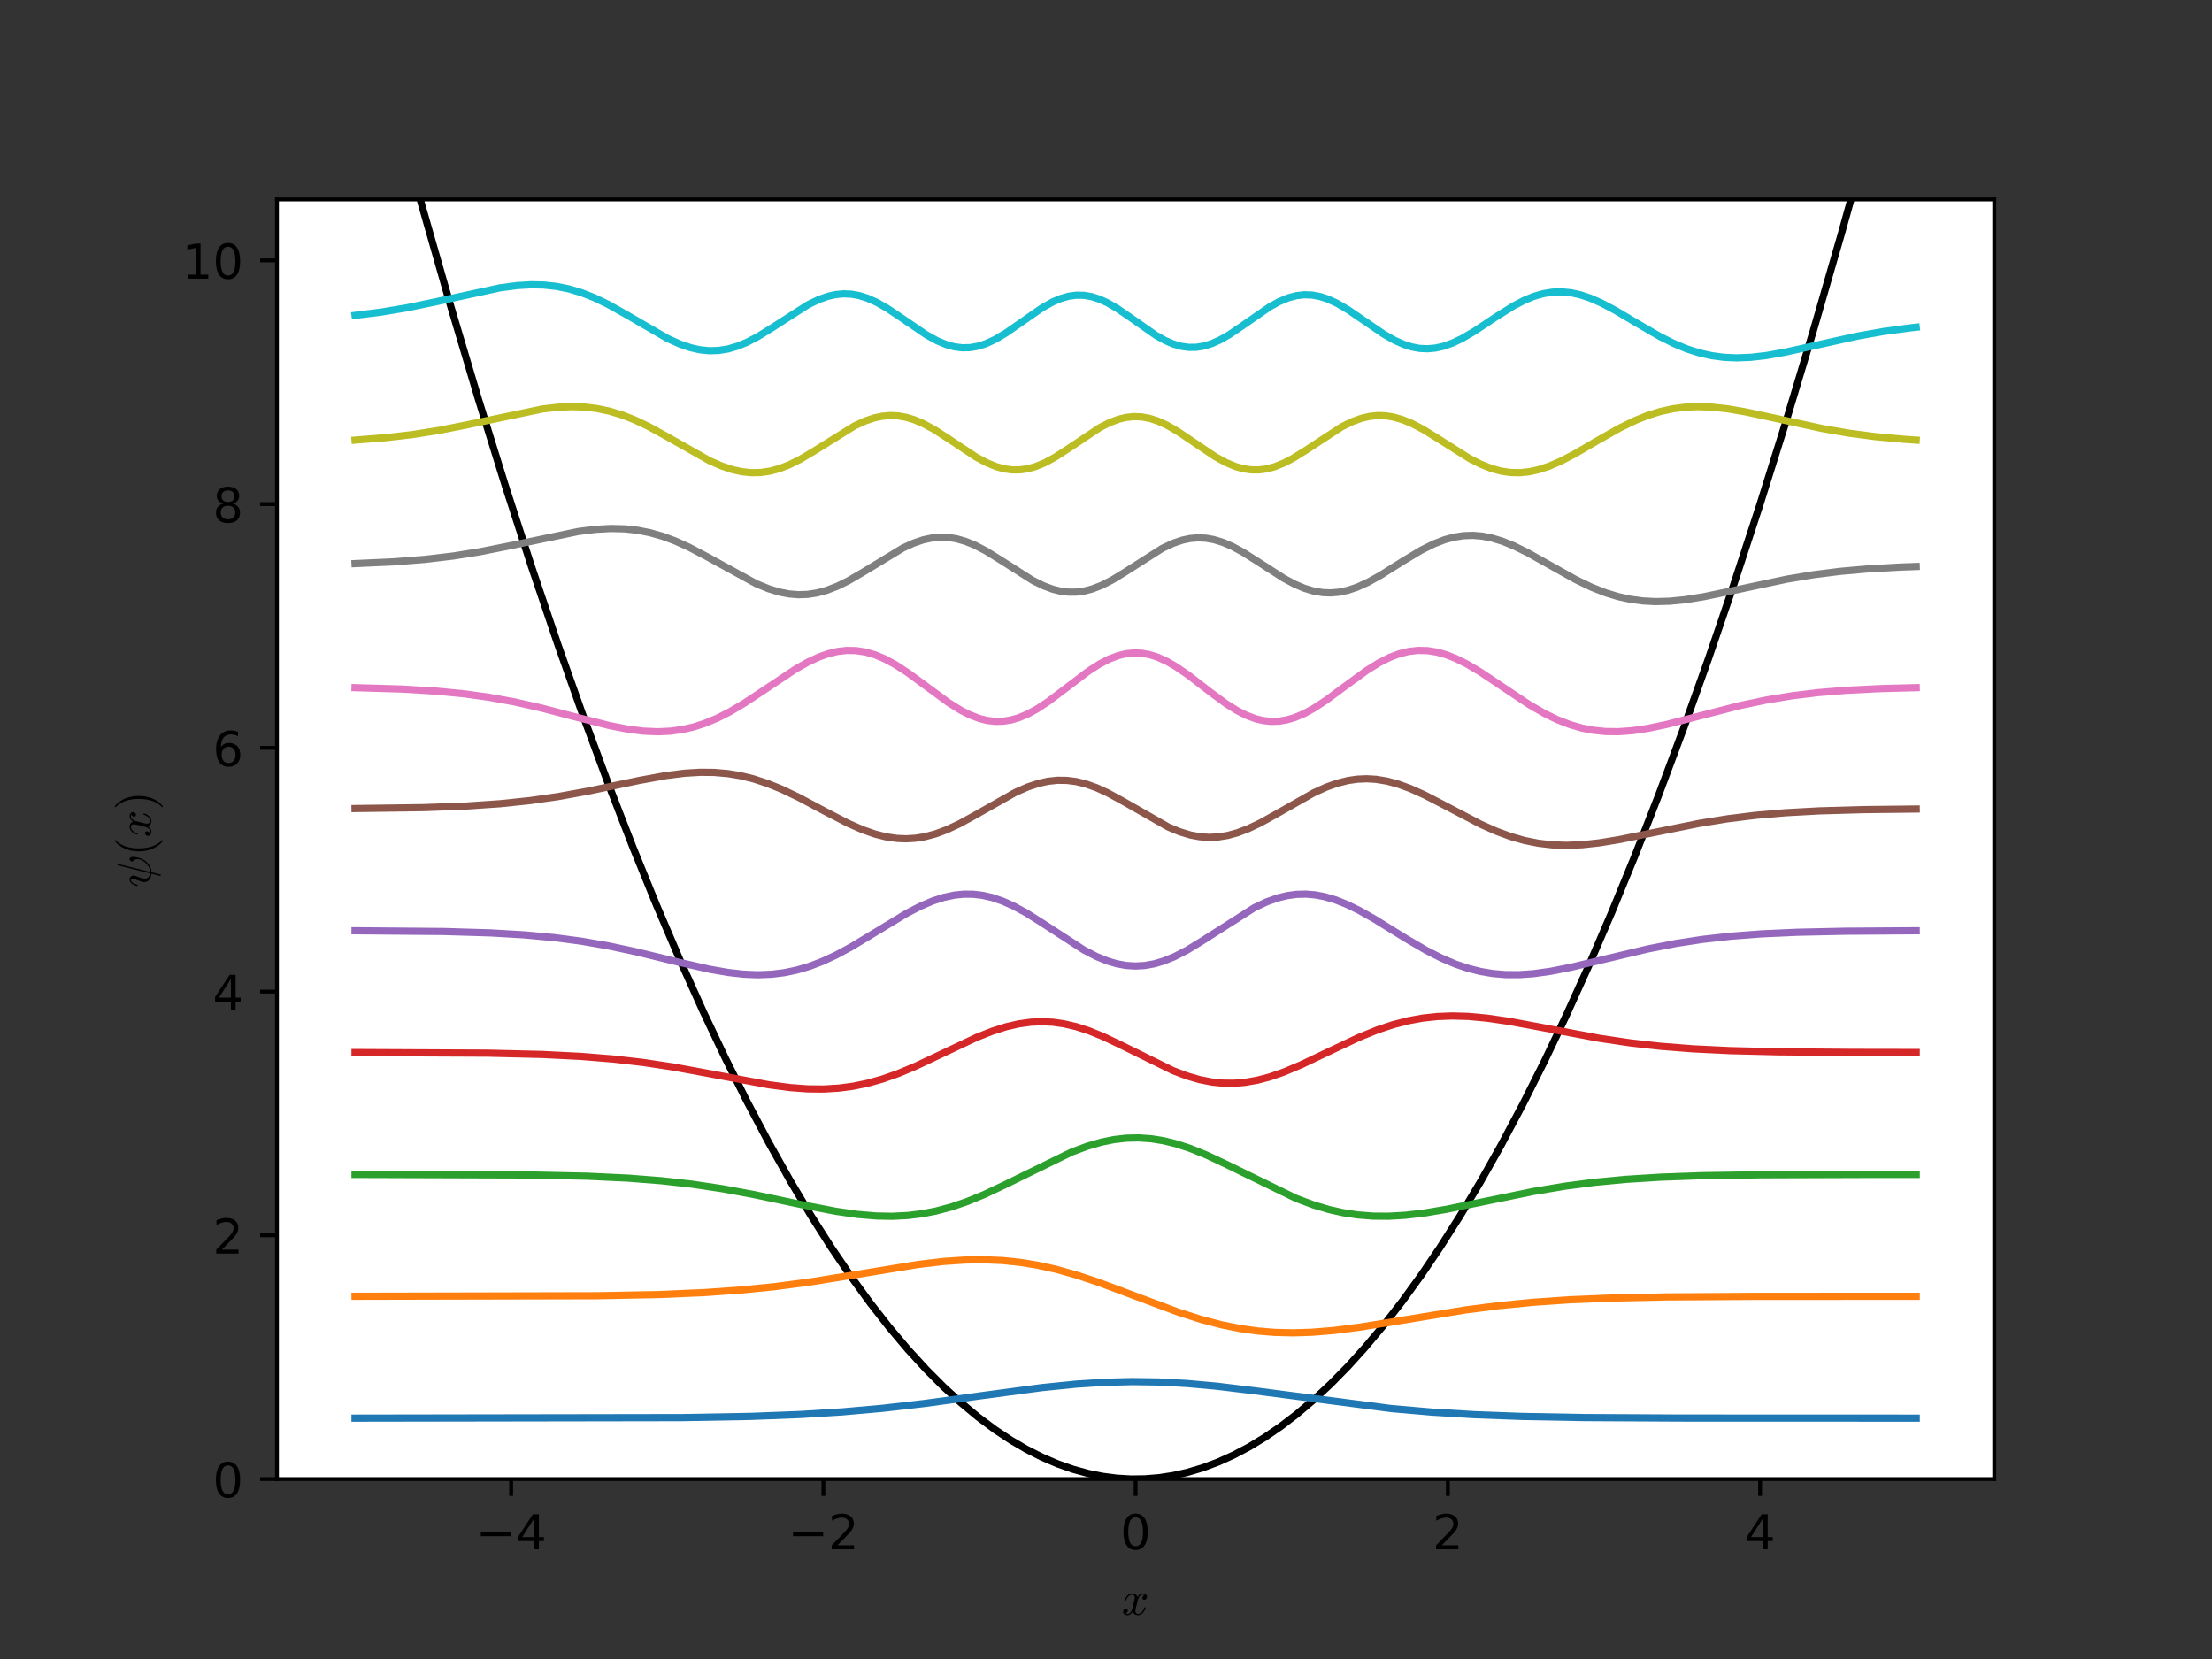 <svg xmlns="http://www.w3.org/2000/svg" xmlns:xlink="http://www.w3.org/1999/xlink" version="1.1" viewBox="0 0 460 345" viewport="0 0 400px 300px">
 <rect x="0" y="0" width="460" height="345" fill="#333333" stroke="none"/>
 <defs>
  <style type="text/css">
*{stroke-linecap:butt;stroke-linejoin:round;}
  </style>
 </defs>
 <g id="figure_1">
  <g id="patch_1">
   <path d="M 0 345.6  L 460.8 345.6  L 460.8 0  L 0 0  z " style="fill:none;opacity:0;"/>
  </g>
  <g id="axes_1">
   <g id="patch_2">
    <path d="M 57.6 307.584  L 414.72 307.584  L 414.72 41.472  L 57.6 41.472  z " style="fill:#ffffff;"/>
   </g>
   <g id="matplotlib.axis_1">
    <g id="xtick_1">
     <g id="line2d_1">
      <defs>
       <path d="M 0 0  L 0 3.5  " id="m62b616d77a" style="stroke:#000000;stroke-width:0.8;"/>
      </defs>
      <g>
       <use style="stroke:#000000;stroke-width:0.8;" x="106.298" xlink:href="#m62b616d77a" y="307.584"/>
      </g>
     </g>
     <g id="text_1">
      <!-- &#8722;4 -->
      <defs>
       <path d="M 10.594 35.5  L 73.188 35.5  L 73.188 27.203  L 10.594 27.203  z " id="DejaVuSans-2212"/>
       <path d="M 37.797 64.312  L 12.891 25.391  L 37.797 25.391  z M 35.203 72.906  L 47.609 72.906  L 47.609 25.391  L 58.016 25.391  L 58.016 17.188  L 47.609 17.188  L 47.609 0  L 37.797 0  L 37.797 17.188  L 4.891 17.188  L 4.891 26.703  z " id="DejaVuSans-34"/>
      </defs>
      <g transform="translate(98.927 322.182)scale(0.1 -0.1)">
       <use xlink:href="#DejaVuSans-2212"/>
       <use x="83.789" xlink:href="#DejaVuSans-34"/>
      </g>
     </g>
    </g>
    <g id="xtick_2">
     <g id="line2d_2">
      <g>
       <use style="stroke:#000000;stroke-width:0.8;" x="171.229" xlink:href="#m62b616d77a" y="307.584"/>
      </g>
     </g>
     <g id="text_2">
      <!-- &#8722;2 -->
      <defs>
       <path d="M 19.188 8.297  L 53.609 8.297  L 53.609 0  L 7.328 0  L 7.328 8.297  Q 12.938 14.109 22.625 23.891  Q 32.328 33.688 34.812 36.531  Q 39.547 41.844 41.422 45.531  Q 43.312 49.219 43.312 52.781  Q 43.312 58.594 39.234 62.25  Q 35.156 65.922 28.609 65.922  Q 23.969 65.922 18.812 64.312  Q 13.672 62.703 7.812 59.422  L 7.812 69.391  Q 13.766 71.781 18.938 73  Q 24.125 74.219 28.422 74.219  Q 39.75 74.219 46.484 68.547  Q 53.219 62.891 53.219 53.422  Q 53.219 48.922 51.531 44.891  Q 49.859 40.875 45.406 35.406  Q 44.188 33.984 37.641 27.219  Q 31.109 20.453 19.188 8.297  z " id="DejaVuSans-32"/>
      </defs>
      <g transform="translate(163.858 322.182)scale(0.1 -0.1)">
       <use xlink:href="#DejaVuSans-2212"/>
       <use x="83.789" xlink:href="#DejaVuSans-32"/>
      </g>
     </g>
    </g>
    <g id="xtick_3">
     <g id="line2d_3">
      <g>
       <use style="stroke:#000000;stroke-width:0.8;" x="236.16" xlink:href="#m62b616d77a" y="307.584"/>
      </g>
     </g>
     <g id="text_3">
      <!-- 0 -->
      <defs>
       <path d="M 31.781 66.406  Q 24.172 66.406 20.328 58.906  Q 16.5 51.422 16.5 36.375  Q 16.5 21.391 20.328 13.891  Q 24.172 6.391 31.781 6.391  Q 39.453 6.391 43.281 13.891  Q 47.125 21.391 47.125 36.375  Q 47.125 51.422 43.281 58.906  Q 39.453 66.406 31.781 66.406  z M 31.781 74.219  Q 44.047 74.219 50.516 64.516  Q 56.984 54.828 56.984 36.375  Q 56.984 17.969 50.516 8.266  Q 44.047 -1.422 31.781 -1.422  Q 19.531 -1.422 13.062 8.266  Q 6.594 17.969 6.594 36.375  Q 6.594 54.828 13.062 64.516  Q 19.531 74.219 31.781 74.219  z " id="DejaVuSans-30"/>
      </defs>
      <g transform="translate(232.979 322.182)scale(0.1 -0.1)">
       <use xlink:href="#DejaVuSans-30"/>
      </g>
     </g>
    </g>
    <g id="xtick_4">
     <g id="line2d_4">
      <g>
       <use style="stroke:#000000;stroke-width:0.8;" x="301.091" xlink:href="#m62b616d77a" y="307.584"/>
      </g>
     </g>
     <g id="text_4">
      <!-- 2 -->
      <g transform="translate(297.91 322.182)scale(0.1 -0.1)">
       <use xlink:href="#DejaVuSans-32"/>
      </g>
     </g>
    </g>
    <g id="xtick_5">
     <g id="line2d_5">
      <g>
       <use style="stroke:#000000;stroke-width:0.8;" x="366.022" xlink:href="#m62b616d77a" y="307.584"/>
      </g>
     </g>
     <g id="text_5">
      <!-- 4 -->
      <g transform="translate(362.841 322.182)scale(0.1 -0.1)">
       <use xlink:href="#DejaVuSans-34"/>
      </g>
     </g>
    </g>
    <g id="text_6">
     <!-- $x$ -->
     <defs>
      <path d="M 7.812 2.875  Q 9.578 1.516 12.797 1.516  Q 15.922 1.516 18.312 4.516  Q 20.703 7.516 21.578 11.078  L 26.125 28.812  Q 27.203 33.641 27.203 35.406  Q 27.203 37.891 25.812 39.75  Q 24.422 41.609 21.922 41.609  Q 18.75 41.609 15.969 39.625  Q 13.188 37.641 11.281 34.594  Q 9.375 31.547 8.594 28.422  Q 8.406 27.781 7.812 27.781  L 6.594 27.781  Q 5.812 27.781 5.812 28.719  L 5.812 29  Q 6.781 32.719 9.125 36.25  Q 11.469 39.797 14.859 41.984  Q 18.266 44.188 22.125 44.188  Q 25.781 44.188 28.734 42.234  Q 31.688 40.281 32.906 36.922  Q 34.625 39.984 37.281 42.078  Q 39.938 44.188 43.109 44.188  Q 45.266 44.188 47.5 43.422  Q 49.75 42.672 51.172 41.109  Q 52.594 39.547 52.594 37.203  Q 52.594 34.672 50.953 32.828  Q 49.312 31 46.781 31  Q 45.172 31 44.094 32.031  Q 43.016 33.062 43.016 34.625  Q 43.016 36.719 44.453 38.297  Q 45.906 39.891 47.906 40.188  Q 46.094 41.609 42.922 41.609  Q 39.703 41.609 37.328 38.625  Q 34.969 35.641 33.984 31.984  L 29.594 14.312  Q 28.516 10.297 28.516 7.719  Q 28.516 5.172 29.953 3.344  Q 31.391 1.516 33.797 1.516  Q 38.484 1.516 42.156 5.641  Q 45.844 9.766 47.016 14.703  Q 47.219 15.281 47.797 15.281  L 49.031 15.281  Q 49.422 15.281 49.656 15.016  Q 49.906 14.75 49.906 14.406  Q 49.906 14.312 49.812 14.109  Q 48.391 8.156 43.844 3.516  Q 39.312 -1.125 33.594 -1.125  Q 29.938 -1.125 26.984 0.844  Q 24.031 2.828 22.797 6.203  Q 21.234 3.266 18.469 1.062  Q 15.719 -1.125 12.594 -1.125  Q 10.453 -1.125 8.172 -0.359  Q 5.906 0.391 4.484 1.953  Q 3.078 3.516 3.078 5.906  Q 3.078 8.25 4.703 10.172  Q 6.344 12.109 8.797 12.109  Q 10.453 12.109 11.578 11.109  Q 12.703 10.109 12.703 8.5  Q 12.703 6.391 11.297 4.828  Q 9.906 3.266 7.812 2.875  z " id="Cmmi10-78"/>
     </defs>
     <g transform="translate(233.26 335.861)scale(0.1 -0.1)">
      <use transform="translate(0 0.812)" xlink:href="#Cmmi10-78"/>
     </g>
    </g>
   </g>
   <g id="matplotlib.axis_2">
    <g id="ytick_1">
     <g id="line2d_6">
      <defs>
       <path d="M 0 0  L -3.5 0  " id="m639daf9b6c" style="stroke:#000000;stroke-width:0.8;"/>
      </defs>
      <g>
       <use style="stroke:#000000;stroke-width:0.8;" x="57.6" xlink:href="#m639daf9b6c" y="307.584"/>
      </g>
     </g>
     <g id="text_7">
      <!-- 0 -->
      <g transform="translate(44.237 311.383)scale(0.1 -0.1)">
       <use xlink:href="#DejaVuSans-30"/>
      </g>
     </g>
    </g>
    <g id="ytick_2">
     <g id="line2d_7">
      <g>
       <use style="stroke:#000000;stroke-width:0.8;" x="57.6" xlink:href="#m639daf9b6c" y="256.896"/>
      </g>
     </g>
     <g id="text_8">
      <!-- 2 -->
      <g transform="translate(44.237 260.695)scale(0.1 -0.1)">
       <use xlink:href="#DejaVuSans-32"/>
      </g>
     </g>
    </g>
    <g id="ytick_3">
     <g id="line2d_8">
      <g>
       <use style="stroke:#000000;stroke-width:0.8;" x="57.6" xlink:href="#m639daf9b6c" y="206.208"/>
      </g>
     </g>
     <g id="text_9">
      <!-- 4 -->
      <g transform="translate(44.237 210.007)scale(0.1 -0.1)">
       <use xlink:href="#DejaVuSans-34"/>
      </g>
     </g>
    </g>
    <g id="ytick_4">
     <g id="line2d_9">
      <g>
       <use style="stroke:#000000;stroke-width:0.8;" x="57.6" xlink:href="#m639daf9b6c" y="155.52"/>
      </g>
     </g>
     <g id="text_10">
      <!-- 6 -->
      <defs>
       <path d="M 33.016 40.375  Q 26.375 40.375 22.484 35.828  Q 18.609 31.297 18.609 23.391  Q 18.609 15.531 22.484 10.953  Q 26.375 6.391 33.016 6.391  Q 39.656 6.391 43.531 10.953  Q 47.406 15.531 47.406 23.391  Q 47.406 31.297 43.531 35.828  Q 39.656 40.375 33.016 40.375  z M 52.594 71.297  L 52.594 62.312  Q 48.875 64.062 45.094 64.984  Q 41.312 65.922 37.594 65.922  Q 27.828 65.922 22.672 59.328  Q 17.531 52.734 16.797 39.406  Q 19.672 43.656 24.016 45.922  Q 28.375 48.188 33.594 48.188  Q 44.578 48.188 50.953 41.516  Q 57.328 34.859 57.328 23.391  Q 57.328 12.156 50.688 5.359  Q 44.047 -1.422 33.016 -1.422  Q 20.359 -1.422 13.672 8.266  Q 6.984 17.969 6.984 36.375  Q 6.984 53.656 15.188 63.938  Q 23.391 74.219 37.203 74.219  Q 40.922 74.219 44.703 73.484  Q 48.484 72.75 52.594 71.297  z " id="DejaVuSans-36"/>
      </defs>
      <g transform="translate(44.237 159.319)scale(0.1 -0.1)">
       <use xlink:href="#DejaVuSans-36"/>
      </g>
     </g>
    </g>
    <g id="ytick_5">
     <g id="line2d_10">
      <g>
       <use style="stroke:#000000;stroke-width:0.8;" x="57.6" xlink:href="#m639daf9b6c" y="104.832"/>
      </g>
     </g>
     <g id="text_11">
      <!-- 8 -->
      <defs>
       <path d="M 31.781 34.625  Q 24.75 34.625 20.719 30.859  Q 16.703 27.094 16.703 20.516  Q 16.703 13.922 20.719 10.156  Q 24.75 6.391 31.781 6.391  Q 38.812 6.391 42.859 10.172  Q 46.922 13.969 46.922 20.516  Q 46.922 27.094 42.891 30.859  Q 38.875 34.625 31.781 34.625  z M 21.922 38.812  Q 15.578 40.375 12.031 44.719  Q 8.5 49.078 8.5 55.328  Q 8.5 64.062 14.719 69.141  Q 20.953 74.219 31.781 74.219  Q 42.672 74.219 48.875 69.141  Q 55.078 64.062 55.078 55.328  Q 55.078 49.078 51.531 44.719  Q 48 40.375 41.703 38.812  Q 48.828 37.156 52.797 32.312  Q 56.781 27.484 56.781 20.516  Q 56.781 9.906 50.312 4.234  Q 43.844 -1.422 31.781 -1.422  Q 19.734 -1.422 13.25 4.234  Q 6.781 9.906 6.781 20.516  Q 6.781 27.484 10.781 32.312  Q 14.797 37.156 21.922 38.812  z M 18.312 54.391  Q 18.312 48.734 21.844 45.562  Q 25.391 42.391 31.781 42.391  Q 38.141 42.391 41.719 45.562  Q 45.312 48.734 45.312 54.391  Q 45.312 60.062 41.719 63.234  Q 38.141 66.406 31.781 66.406  Q 25.391 66.406 21.844 63.234  Q 18.312 60.062 18.312 54.391  z " id="DejaVuSans-38"/>
      </defs>
      <g transform="translate(44.237 108.631)scale(0.1 -0.1)">
       <use xlink:href="#DejaVuSans-38"/>
      </g>
     </g>
    </g>
    <g id="ytick_6">
     <g id="line2d_11">
      <g>
       <use style="stroke:#000000;stroke-width:0.8;" x="57.6" xlink:href="#m639daf9b6c" y="54.144"/>
      </g>
     </g>
     <g id="text_12">
      <!-- 10 -->
      <defs>
       <path d="M 12.406 8.297  L 28.516 8.297  L 28.516 63.922  L 10.984 60.406  L 10.984 69.391  L 28.422 72.906  L 38.281 72.906  L 38.281 8.297  L 54.391 8.297  L 54.391 0  L 12.406 0  z " id="DejaVuSans-31"/>
      </defs>
      <g transform="translate(37.875 57.943)scale(0.1 -0.1)">
       <use xlink:href="#DejaVuSans-31"/>
       <use x="63.623" xlink:href="#DejaVuSans-30"/>
      </g>
     </g>
    </g>
    <g id="text_13">
     <!-- $\psi(x)$ -->
     <defs>
      <path d="M 23.781 -19.484  L 28.516 -0.875  Q 24.172 -0.875 20.094 0.75  Q 16.016 2.391 13.5 5.562  Q 10.984 8.734 10.984 13.281  Q 10.984 15.875 11.906 19.188  Q 12.844 22.516 13.891 25.297  Q 14.938 28.078 16.703 32.625  Q 18.016 36.281 18.016 38.625  Q 18.016 41.609 15.828 41.609  Q 11.859 41.609 9.297 37.531  Q 6.734 33.453 5.516 28.422  Q 5.328 27.781 4.688 27.781  L 3.516 27.781  Q 2.688 27.781 2.688 28.719  L 2.688 29  Q 4.297 34.969 7.609 39.578  Q 10.938 44.188 16.016 44.188  Q 19.578 44.188 22.047 41.844  Q 24.516 39.5 24.516 35.891  Q 24.516 34.031 23.688 31.984  Q 21.922 27.438 20.891 24.75  Q 19.875 22.078 18.938 18.672  Q 18.016 15.281 18.016 12.594  Q 18.016 7.719 21.062 5.031  Q 24.125 2.344 29.109 1.703  L 45.906 68.797  Q 46.094 69.391 46.688 69.391  L 47.906 69.391  Q 48.688 69.391 48.688 68.406  L 31.984 1.516  L 33.109 1.516  Q 37.312 1.516 41.969 4  Q 46.625 6.5 50.453 10.547  Q 54.297 14.594 56.547 19.25  Q 58.797 23.922 58.797 27.984  Q 58.797 31 57.812 32.688  Q 56.844 34.375 55.281 36.203  Q 53.719 38.031 53.719 39.109  Q 53.719 41.062 55.328 42.672  Q 56.938 44.281 58.891 44.281  Q 61.281 44.281 62.328 42.078  Q 63.375 39.891 63.375 37.109  Q 63.375 34.188 62.781 31.25  Q 62.203 28.328 61.188 24.312  Q 58.891 15.188 51.609 7.906  Q 49.125 5.422 46.109 3.344  Q 43.109 1.266 39.766 0.062  Q 36.422 -1.125 33.016 -1.125  L 31.391 -1.125  L 26.703 -19.922  Q 26.516 -20.516 25.875 -20.516  L 24.703 -20.516  Q 24.312 -20.516 24.047 -20.188  Q 23.781 -19.875 23.781 -19.484  z " id="Cmmi10-c3"/>
      <path d="M 31 -24.812  Q 25.438 -20.406 21.406 -14.719  Q 17.391 -9.031 14.812 -2.578  Q 12.25 3.859 10.984 10.891  Q 9.719 17.922 9.719 25  Q 9.719 32.172 10.984 39.203  Q 12.25 46.234 14.859 52.734  Q 17.484 59.234 21.531 64.891  Q 25.594 70.562 31 74.812  Q 31 75 31.5 75  L 32.422 75  Q 32.719 75 32.953 74.734  Q 33.203 74.469 33.203 74.125  Q 33.203 73.688 33.016 73.484  Q 28.125 68.703 24.875 63.234  Q 21.625 57.766 19.641 51.578  Q 17.672 45.406 16.797 38.781  Q 15.922 32.172 15.922 25  Q 15.922 -6.781 32.906 -23.297  Q 33.203 -23.578 33.203 -24.125  Q 33.203 -24.359 32.938 -24.672  Q 32.672 -25 32.422 -25  L 31.5 -25  Q 31 -25 31 -24.812  z " id="Cmr10-28"/>
      <path d="M 6.5 -25  Q 5.609 -25 5.609 -24.125  Q 5.609 -23.688 5.812 -23.484  Q 22.906 -6.781 22.906 25  Q 22.906 56.781 6 73.297  Q 5.609 73.531 5.609 74.125  Q 5.609 74.469 5.875 74.734  Q 6.156 75 6.5 75  L 7.422 75  Q 7.719 75 7.906 74.812  Q 15.094 69.141 19.875 61.031  Q 24.656 52.938 26.875 43.75  Q 29.109 34.578 29.109 25  Q 29.109 17.922 27.906 11.062  Q 26.703 4.203 24.094 -2.453  Q 21.484 -9.125 17.484 -14.766  Q 13.484 -20.406 7.906 -24.812  Q 7.719 -25 7.422 -25  z " id="Cmr10-29"/>
     </defs>
     <g transform="translate(31.375 184.528)rotate(-90)scale(0.1 -0.1)">
      <use xlink:href="#Cmmi10-c3"/>
      <use transform="translate(65.088 0)" xlink:href="#Cmr10-28"/>
      <use transform="translate(103.906 0)" xlink:href="#Cmmi10-78"/>
      <use transform="translate(160.986 0)" xlink:href="#Cmr10-29"/>
     </g>
    </g>
   </g>
   <g id="line2d_12">
    <path clip-path="url(#p5f26c9c36b)" d="M 75.952 -1  L 81.949 21.672  L 87.793 42.931  L 93.637 63.368  L 99.48 82.984  L 105 100.757  L 110.519 117.797  L 116.038 134.104  L 121.232 148.784  L 126.427 162.814  L 131.621 176.196  L 136.491 188.152  L 141.361 199.537  L 146.231 210.353  L 150.776 219.933  L 155.321 229.016  L 159.866 237.603  L 164.411 245.693  L 168.632 252.76  L 172.852 259.399  L 177.073 265.609  L 180.969 270.962  L 184.865 275.95  L 188.76 280.572  L 192.656 284.83  L 196.227 288.413  L 199.799 291.688  L 203.37 294.657  L 206.941 297.32  L 210.188 299.474  L 213.434 301.375  L 216.681 303.022  L 219.927 304.416  L 223.174 305.556  L 226.42 306.444  L 229.342 307.025  L 232.264 307.402  L 235.186 307.573  L 238.108 307.538  L 241.03 307.299  L 243.952 306.854  L 246.874 306.204  L 250.12 305.241  L 253.367 304.024  L 256.613 302.554  L 259.86 300.831  L 263.106 298.854  L 266.353 296.624  L 269.599 294.14  L 273.171 291.115  L 276.742 287.784  L 280.313 284.146  L 283.884 280.201  L 287.78 275.548  L 291.676 270.53  L 295.572 265.147  L 299.468 259.399  L 303.688 252.76  L 307.909 245.693  L 312.129 238.197  L 316.674 229.646  L 321.219 220.598  L 325.765 211.054  L 330.31 201.012  L 335.18 189.703  L 340.049 177.823  L 344.919 165.372  L 350.114 151.464  L 355.308 136.906  L 360.503 121.7  L 366.022 104.832  L 371.541 87.232  L 377.06 68.899  L 382.904 48.69  L 388.748 27.66  L 394.591 5.808  L 396.368 -1  L 396.368 -1  " style="fill:none;stroke:#000000;stroke-linecap:square;stroke-width:1.5;"/>
   </g>
   <g id="line2d_13">
    <path clip-path="url(#p5f26c9c36b)" d="M 73.833 294.912  L 141.686 294.802  L 155.97 294.552  L 166.359 294.158  L 175.125 293.613  L 183.566 292.865  L 192.332 291.855  L 204.019 290.254  L 216.681 288.561  L 223.823 287.838  L 229.992 287.445  L 235.511 287.31  L 241.03 287.394  L 246.874 287.712  L 253.042 288.27  L 260.834 289.216  L 289.403 292.931  L 297.844 293.661  L 306.61 294.19  L 316.674 294.561  L 329.336 294.788  L 349.464 294.895  L 398.487 294.912  L 398.487 294.912  " style="fill:none;stroke:#1f77b4;stroke-linecap:square;stroke-width:1.5;"/>
   </g>
   <g id="line2d_14">
    <path clip-path="url(#p5f26c9c36b)" d="M 73.833 269.568  L 124.154 269.455  L 137.14 269.203  L 146.555 268.801  L 154.347 268.248  L 161.489 267.521  L 168.632 266.571  L 177.073 265.214  L 191.033 262.937  L 196.227 262.332  L 200.773 262.024  L 204.669 261.972  L 208.564 262.143  L 212.136 262.514  L 215.707 263.092  L 219.603 263.954  L 223.823 265.136  L 228.368 266.645  L 234.537 268.942  L 244.926 272.831  L 249.795 274.388  L 254.016 275.495  L 257.912 276.278  L 261.483 276.781  L 265.054 277.076  L 268.95 277.17  L 272.846 277.049  L 277.391 276.675  L 282.586 276.016  L 290.053 274.815  L 304.662 272.423  L 311.805 271.503  L 318.947 270.806  L 326.414 270.299  L 335.18 269.933  L 346.543 269.7  L 364.399 269.588  L 398.487 269.568  L 398.487 269.568  " style="fill:none;stroke:#ff7f0e;stroke-linecap:square;stroke-width:1.5;"/>
   </g>
   <g id="line2d_15">
    <path clip-path="url(#p5f26c9c36b)" d="M 73.833 244.225  L 110.194 244.343  L 122.206 244.604  L 130.647 245.002  L 137.79 245.564  L 143.958 246.263  L 150.127 247.186  L 156.62 248.385  L 167.333 250.644  L 173.826 251.895  L 178.371 252.547  L 182.267 252.872  L 185.514 252.933  L 188.76 252.77  L 191.682 252.416  L 194.604 251.854  L 197.851 250.988  L 201.097 249.88  L 204.669 248.412  L 208.889 246.421  L 222.849 239.584  L 226.096 238.37  L 229.018 237.521  L 231.615 236.99  L 234.212 236.689  L 236.809 236.628  L 239.407 236.81  L 242.004 237.228  L 244.601 237.867  L 247.523 238.825  L 250.769 240.136  L 254.665 241.961  L 269.599 249.242  L 273.171 250.573  L 276.417 251.538  L 279.339 252.192  L 282.261 252.638  L 285.507 252.896  L 288.754 252.921  L 292.325 252.713  L 296.221 252.252  L 300.766 251.488  L 307.584 250.092  L 318.947 247.759  L 325.44 246.672  L 331.608 245.868  L 338.102 245.253  L 345.244 244.804  L 354.01 244.489  L 366.022 244.303  L 388.098 244.23  L 398.487 244.225  L 398.487 244.225  " style="fill:none;stroke:#2ca02c;stroke-linecap:square;stroke-width:1.5;"/>
   </g>
   <g id="line2d_16">
    <path clip-path="url(#p5f26c9c36b)" d="M 73.833 218.885  L 101.428 219.013  L 112.791 219.284  L 120.908 219.691  L 127.725 220.248  L 133.894 220.964  L 140.062 221.898  L 147.529 223.269  L 159.866 225.583  L 164.411 226.177  L 167.983 226.438  L 171.229 226.471  L 174.476 226.277  L 177.398 225.889  L 180.319 225.29  L 183.566 224.381  L 186.813 223.232  L 190.384 221.737  L 195.254 219.44  L 203.045 215.754  L 206.292 214.462  L 209.214 213.529  L 211.811 212.926  L 214.408 212.568  L 216.681 212.471  L 218.953 212.582  L 221.226 212.899  L 223.823 213.504  L 226.42 214.344  L 229.342 215.525  L 232.913 217.217  L 243.952 222.653  L 246.874 223.757  L 249.471 224.512  L 252.068 225.022  L 254.341 225.251  L 256.613 225.272  L 258.886 225.087  L 261.483 224.635  L 264.08 223.948  L 267.002 222.935  L 270.573 221.432  L 275.768 218.955  L 282.586 215.736  L 286.481 214.16  L 289.728 213.08  L 292.975 212.247  L 295.896 211.719  L 298.818 211.4  L 302.065 211.277  L 305.311 211.372  L 309.207 211.726  L 313.752 212.387  L 320.246 213.593  L 332.582 215.917  L 339.075 216.881  L 345.244 217.575  L 352.062 218.111  L 359.853 218.488  L 369.918 218.733  L 385.176 218.853  L 398.487 218.875  L 398.487 218.875  " style="fill:none;stroke:#d62728;stroke-linecap:square;stroke-width:1.5;"/>
   </g>
   <g id="line2d_17">
    <path clip-path="url(#p5f26c9c36b)" d="M 73.833 193.556  L 92.338 193.712  L 102.078 194.003  L 109.22 194.422  L 115.389 194.998  L 120.908 195.727  L 126.427 196.681  L 132.271 197.926  L 141.036 200.067  L 147.529 201.552  L 151.425 202.23  L 154.672 202.591  L 157.594 202.708  L 160.515 202.592  L 163.113 202.27  L 165.71 201.729  L 168.307 200.964  L 170.904 199.98  L 173.826 198.63  L 177.073 196.878  L 181.618 194.131  L 188.436 189.996  L 191.358 188.477  L 193.955 187.367  L 196.227 186.631  L 198.5 186.147  L 200.448 185.951  L 202.396 185.968  L 204.344 186.2  L 206.292 186.643  L 208.564 187.415  L 210.837 188.434  L 213.434 189.851  L 216.681 191.894  L 225.446 197.579  L 228.044 198.921  L 230.316 199.847  L 232.264 200.422  L 234.212 200.774  L 236.16 200.893  L 238.108 200.774  L 240.056 200.422  L 242.004 199.847  L 244.276 198.921  L 246.874 197.579  L 249.795 195.799  L 260.834 188.765  L 263.431 187.546  L 265.704 186.737  L 267.651 186.259  L 269.599 185.992  L 271.547 185.939  L 273.495 186.1  L 275.443 186.466  L 277.716 187.133  L 279.988 188.031  L 282.586 189.291  L 285.832 191.123  L 292.325 195.137  L 296.546 197.606  L 299.792 199.26  L 302.714 200.499  L 305.311 201.375  L 307.909 202.028  L 310.506 202.458  L 313.103 202.674  L 316.025 202.682  L 318.947 202.473  L 322.518 201.975  L 326.739 201.14  L 333.232 199.583  L 342.647 197.346  L 348.49 196.203  L 354.01 195.356  L 359.853 194.696  L 366.346 194.203  L 373.814 193.867  L 383.878 193.651  L 398.487 193.556  L 398.487 193.556  " style="fill:none;stroke:#9467bd;stroke-linecap:square;stroke-width:1.5;"/>
   </g>
   <g id="line2d_18">
    <path clip-path="url(#p5f26c9c36b)" d="M 73.833 168.143  L 88.118 167.95  L 96.883 167.624  L 104.026 167.138  L 110.194 166.493  L 116.038 165.657  L 122.206 164.54  L 132.92 162.302  L 138.439 161.295  L 142.335 160.802  L 145.581 160.603  L 148.503 160.631  L 151.425 160.885  L 154.022 161.318  L 156.62 161.952  L 159.542 162.903  L 162.463 164.084  L 166.035 165.785  L 171.554 168.722  L 176.424 171.238  L 179.345 172.526  L 181.943 173.44  L 184.215 174.016  L 186.488 174.352  L 188.436 174.433  L 190.384 174.316  L 192.332 174.001  L 194.604 173.392  L 196.877 172.546  L 199.474 171.334  L 202.721 169.555  L 211.162 164.779  L 213.759 163.64  L 216.031 162.891  L 217.979 162.467  L 219.927 162.263  L 221.875 162.287  L 223.823 162.54  L 225.771 163.013  L 228.044 163.819  L 230.316 164.859  L 233.238 166.448  L 242.978 171.996  L 245.25 172.942  L 247.523 173.634  L 249.471 173.999  L 251.419 174.138  L 253.367 174.047  L 255.315 173.731  L 257.263 173.203  L 259.535 172.349  L 262.132 171.115  L 265.379 169.313  L 273.171 164.886  L 275.768 163.703  L 278.04 162.89  L 280.313 162.317  L 282.261 162.035  L 284.209 161.951  L 286.157 162.065  L 288.429 162.436  L 290.702 163.044  L 293.299 163.989  L 296.221 165.302  L 300.442 167.487  L 307.909 171.402  L 311.155 172.852  L 314.077 173.934  L 316.999 174.774  L 319.921 175.36  L 322.843 175.695  L 325.765 175.795  L 329.011 175.664  L 332.582 175.279  L 336.803 174.589  L 343.296 173.265  L 353.36 171.229  L 359.204 170.281  L 365.048 169.556  L 371.216 169.018  L 378.359 168.625  L 387.449 168.365  L 398.487 168.241  L 398.487 168.241  " style="fill:none;stroke:#8c564b;stroke-linecap:square;stroke-width:1.5;"/>
   </g>
   <g id="line2d_19">
    <path clip-path="url(#p5f26c9c36b)" d="M 73.833 143.006  L 83.572 143.292  L 90.715 143.722  L 96.559 144.292  L 101.753 145.012  L 106.947 145.958  L 112.467 147.206  L 119.934 149.161  L 126.751 150.887  L 130.647 151.647  L 133.894 152.049  L 136.816 152.172  L 139.413 152.052  L 142.01 151.69  L 144.283 151.162  L 146.555 150.43  L 149.153 149.351  L 151.75 148.031  L 154.672 146.303  L 158.568 143.726  L 165.385 139.18  L 167.983 137.709  L 170.255 136.65  L 172.203 135.954  L 174.151 135.484  L 176.099 135.261  L 178.047 135.3  L 179.995 135.603  L 181.943 136.167  L 183.891 136.975  L 186.163 138.193  L 188.76 139.876  L 192.332 142.5  L 197.201 146.078  L 199.799 147.702  L 201.747 148.688  L 203.695 149.426  L 205.318 149.825  L 206.941 150.014  L 208.564 149.985  L 210.188 149.737  L 211.811 149.278  L 213.759 148.464  L 215.707 147.399  L 217.979 145.899  L 221.226 143.456  L 226.42 139.521  L 228.693 138.07  L 230.641 137.062  L 232.589 136.324  L 234.212 135.94  L 235.835 135.78  L 237.459 135.849  L 239.082 136.144  L 240.705 136.657  L 242.653 137.535  L 244.601 138.66  L 247.198 140.451  L 251.743 143.961  L 254.99 146.351  L 257.263 147.779  L 259.21 148.765  L 261.158 149.486  L 262.782 149.862  L 264.405 150.023  L 266.028 149.964  L 267.651 149.69  L 269.275 149.21  L 271.223 148.385  L 273.171 147.326  L 275.768 145.629  L 279.664 142.746  L 284.209 139.432  L 286.806 137.818  L 289.079 136.68  L 291.027 135.951  L 292.975 135.473  L 294.922 135.257  L 296.87 135.307  L 298.818 135.614  L 300.766 136.162  L 302.714 136.927  L 304.987 138.054  L 307.909 139.787  L 312.129 142.611  L 317.973 146.506  L 321.219 148.382  L 323.817 149.645  L 326.414 150.66  L 329.011 151.413  L 331.284 151.855  L 333.881 152.124  L 336.478 152.159  L 339.4 151.955  L 342.647 151.481  L 346.543 150.663  L 352.386 149.161  L 361.801 146.739  L 367.32 145.576  L 372.515 144.716  L 378.034 144.043  L 383.878 143.558  L 391.02 143.2  L 398.487 143.006  L 398.487 143.006  " style="fill:none;stroke:#e377c2;stroke-linecap:square;stroke-width:1.5;"/>
   </g>
   <g id="line2d_20">
    <path clip-path="url(#p5f26c9c36b)" d="M 73.833 117.203  L 81.949 116.833  L 88.442 116.316  L 94.286 115.622  L 99.805 114.741  L 105.974 113.516  L 120.258 110.533  L 123.83 110.081  L 127.076 109.904  L 129.998 109.984  L 132.595 110.273  L 135.192 110.785  L 137.79 111.525  L 140.387 112.486  L 143.309 113.806  L 146.88 115.687  L 157.269 121.382  L 159.866 122.446  L 162.139 123.134  L 164.087 123.511  L 166.035 123.67  L 167.983 123.601  L 169.93 123.3  L 171.878 122.773  L 174.151 121.896  L 176.424 120.777  L 179.345 119.074  L 187.786 113.951  L 190.059 112.917  L 192.007 112.26  L 193.955 111.85  L 195.578 111.715  L 197.201 111.773  L 198.825 112.024  L 200.773 112.572  L 202.721 113.364  L 204.993 114.546  L 207.915 116.35  L 214.733 120.689  L 217.005 121.814  L 218.953 122.537  L 220.577 122.938  L 222.2 123.138  L 223.823 123.131  L 225.446 122.915  L 227.07 122.498  L 229.018 121.755  L 231.29 120.603  L 233.887 119.016  L 241.679 114.048  L 243.952 112.978  L 245.9 112.32  L 247.523 111.982  L 249.146 111.849  L 250.769 111.925  L 252.393 112.207  L 254.341 112.801  L 256.289 113.643  L 258.561 114.876  L 261.808 116.936  L 267.002 120.275  L 269.275 121.491  L 271.223 122.32  L 273.171 122.911  L 275.119 123.235  L 276.742 123.293  L 278.365 123.158  L 280.313 122.748  L 282.261 122.091  L 284.534 121.057  L 287.131 119.609  L 291.676 116.748  L 295.572 114.408  L 298.169 113.112  L 300.442 112.235  L 302.39 111.708  L 304.337 111.407  L 306.285 111.338  L 308.233 111.497  L 310.181 111.874  L 312.454 112.562  L 314.726 113.479  L 317.648 114.915  L 321.869 117.28  L 327.713 120.546  L 330.959 122.108  L 333.881 123.263  L 336.478 124.06  L 339.075 124.628  L 341.673 124.972  L 344.27 125.105  L 347.192 125.028  L 350.438 124.709  L 354.334 124.084  L 359.853 122.935  L 371.541 120.445  L 377.06 119.525  L 382.579 118.826  L 388.423 118.305  L 395.241 117.924  L 398.487 117.805  L 398.487 117.805  " style="fill:none;stroke:#7f7f7f;stroke-linecap:square;stroke-width:1.5;"/>
   </g>
   <g id="line2d_21">
    <path clip-path="url(#p5f26c9c36b)" d="M 73.833 91.521  L 80.326 91.011  L 85.845 90.364  L 91.364 89.489  L 97.208 88.327  L 112.791 85.053  L 116.038 84.682  L 118.96 84.557  L 121.557 84.649  L 124.154 84.959  L 126.751 85.502  L 129.349 86.285  L 131.946 87.299  L 134.868 88.685  L 138.439 90.646  L 147.529 95.791  L 150.127 96.929  L 152.399 97.679  L 154.347 98.101  L 156.295 98.296  L 158.243 98.25  L 160.191 97.958  L 162.139 97.427  L 164.087 96.673  L 166.359 95.549  L 169.281 93.814  L 177.722 88.554  L 179.995 87.514  L 181.943 86.872  L 183.566 86.542  L 185.189 86.413  L 186.813 86.493  L 188.436 86.78  L 190.059 87.266  L 192.007 88.088  L 194.28 89.323  L 197.201 91.207  L 203.045 95.079  L 205.318 96.285  L 207.266 97.065  L 208.889 97.499  L 210.512 97.716  L 212.136 97.707  L 213.759 97.47  L 215.382 97.014  L 217.33 96.205  L 219.278 95.154  L 221.875 93.487  L 228.693 88.934  L 230.641 87.932  L 232.589 87.187  L 234.212 86.797  L 235.835 86.633  L 237.459 86.703  L 239.082 87.005  L 240.705 87.524  L 242.653 88.404  L 244.926 89.714  L 248.172 91.905  L 252.717 94.96  L 254.99 96.205  L 256.938 97.014  L 258.561 97.47  L 260.184 97.707  L 261.808 97.716  L 263.431 97.499  L 265.054 97.065  L 267.002 96.285  L 268.95 95.268  L 271.547 93.645  L 279.014 88.762  L 281.287 87.646  L 283.235 86.951  L 284.858 86.583  L 286.481 86.42  L 288.105 86.466  L 289.728 86.717  L 291.676 87.272  L 293.624 88.074  L 295.896 89.263  L 298.818 91.061  L 305.636 95.37  L 307.909 96.527  L 310.181 97.427  L 312.129 97.958  L 314.077 98.25  L 316.025 98.296  L 317.973 98.101  L 319.921 97.679  L 322.193 96.929  L 324.466 95.947  L 327.388 94.432  L 332.258 91.596  L 336.803 89.024  L 340.049 87.441  L 342.647 86.4  L 345.244 85.587  L 347.841 85.014  L 350.438 84.675  L 353.036 84.557  L 355.958 84.657  L 359.204 85.007  L 363.1 85.67  L 368.619 86.861  L 379.008 89.126  L 384.527 90.082  L 390.046 90.808  L 395.89 91.346  L 398.487 91.521  L 398.487 91.521  " style="fill:none;stroke:#bcbd22;stroke-linecap:square;stroke-width:1.5;"/>
   </g>
   <g id="line2d_22">
    <path clip-path="url(#p5f26c9c36b)" d="M 73.833 65.585  L 79.352 64.892  L 84.546 64.023  L 90.39 62.813  L 104.026 59.85  L 107.597 59.382  L 110.519 59.217  L 113.116 59.277  L 115.713 59.559  L 118.31 60.084  L 120.908 60.858  L 123.505 61.875  L 126.427 63.278  L 129.998 65.276  L 138.764 70.361  L 141.361 71.537  L 143.633 72.311  L 145.581 72.743  L 147.529 72.937  L 149.477 72.877  L 151.425 72.559  L 153.373 71.991  L 155.321 71.19  L 157.594 70.005  L 160.515 68.194  L 167.983 63.398  L 170.255 62.296  L 172.203 61.609  L 173.826 61.251  L 175.45 61.105  L 177.073 61.18  L 178.696 61.476  L 180.319 61.982  L 182.267 62.842  L 184.54 64.134  L 187.462 66.094  L 192.656 69.638  L 194.929 70.888  L 196.877 71.689  L 198.5 72.125  L 200.123 72.327  L 201.747 72.285  L 203.37 72  L 204.993 71.482  L 206.941 70.587  L 209.214 69.236  L 212.136 67.203  L 216.681 64.042  L 218.953 62.77  L 220.577 62.081  L 222.2 61.613  L 223.823 61.389  L 225.446 61.42  L 227.07 61.705  L 228.693 62.231  L 230.316 62.972  L 232.264 64.099  L 234.861 65.872  L 240.381 69.736  L 242.328 70.824  L 243.952 71.525  L 245.575 72.004  L 247.198 72.238  L 248.822 72.218  L 250.445 71.944  L 252.068 71.43  L 253.691 70.701  L 255.639 69.59  L 258.237 67.835  L 264.08 63.783  L 266.028 62.716  L 267.976 61.916  L 269.599 61.49  L 271.223 61.301  L 272.846 61.357  L 274.469 61.654  L 276.093 62.178  L 278.04 63.07  L 280.313 64.4  L 283.56 66.619  L 287.78 69.498  L 290.053 70.79  L 292.001 71.65  L 293.624 72.156  L 295.247 72.452  L 296.87 72.527  L 298.494 72.381  L 300.117 72.023  L 302.065 71.336  L 304.013 70.408  L 306.61 68.888  L 311.155 65.868  L 314.726 63.627  L 316.999 62.442  L 318.947 61.641  L 320.895 61.073  L 322.843 60.755  L 324.791 60.695  L 326.739 60.889  L 328.687 61.321  L 330.634 61.968  L 332.907 62.952  L 335.829 64.49  L 340.374 67.19  L 345.244 70.01  L 348.166 71.468  L 350.763 72.542  L 353.36 73.378  L 355.958 73.965  L 358.555 74.306  L 361.152 74.419  L 364.074 74.305  L 367.32 73.934  L 371.216 73.243  L 377.06 71.942  L 386.15 69.923  L 391.67 68.938  L 397.189 68.19  L 398.487 68.047  L 398.487 68.047  " style="fill:none;stroke:#17becf;stroke-linecap:square;stroke-width:1.5;"/>
   </g>
   <g id="patch_3">
    <path d="M 57.6 307.584  L 57.6 41.472  " style="fill:none;stroke:#000000;stroke-linecap:square;stroke-linejoin:miter;stroke-width:0.8;"/>
   </g>
   <g id="patch_4">
    <path d="M 414.72 307.584  L 414.72 41.472  " style="fill:none;stroke:#000000;stroke-linecap:square;stroke-linejoin:miter;stroke-width:0.8;"/>
   </g>
   <g id="patch_5">
    <path d="M 57.6 307.584  L 414.72 307.584  " style="fill:none;stroke:#000000;stroke-linecap:square;stroke-linejoin:miter;stroke-width:0.8;"/>
   </g>
   <g id="patch_6">
    <path d="M 57.6 41.472  L 414.72 41.472  " style="fill:none;stroke:#000000;stroke-linecap:square;stroke-linejoin:miter;stroke-width:0.8;"/>
   </g>
  </g>
 </g>
 <defs>
  <clipPath id="p5f26c9c36b">
   <rect height="266.112" width="357.12" x="57.6" y="41.472"/>
  </clipPath>
 </defs>
</svg>